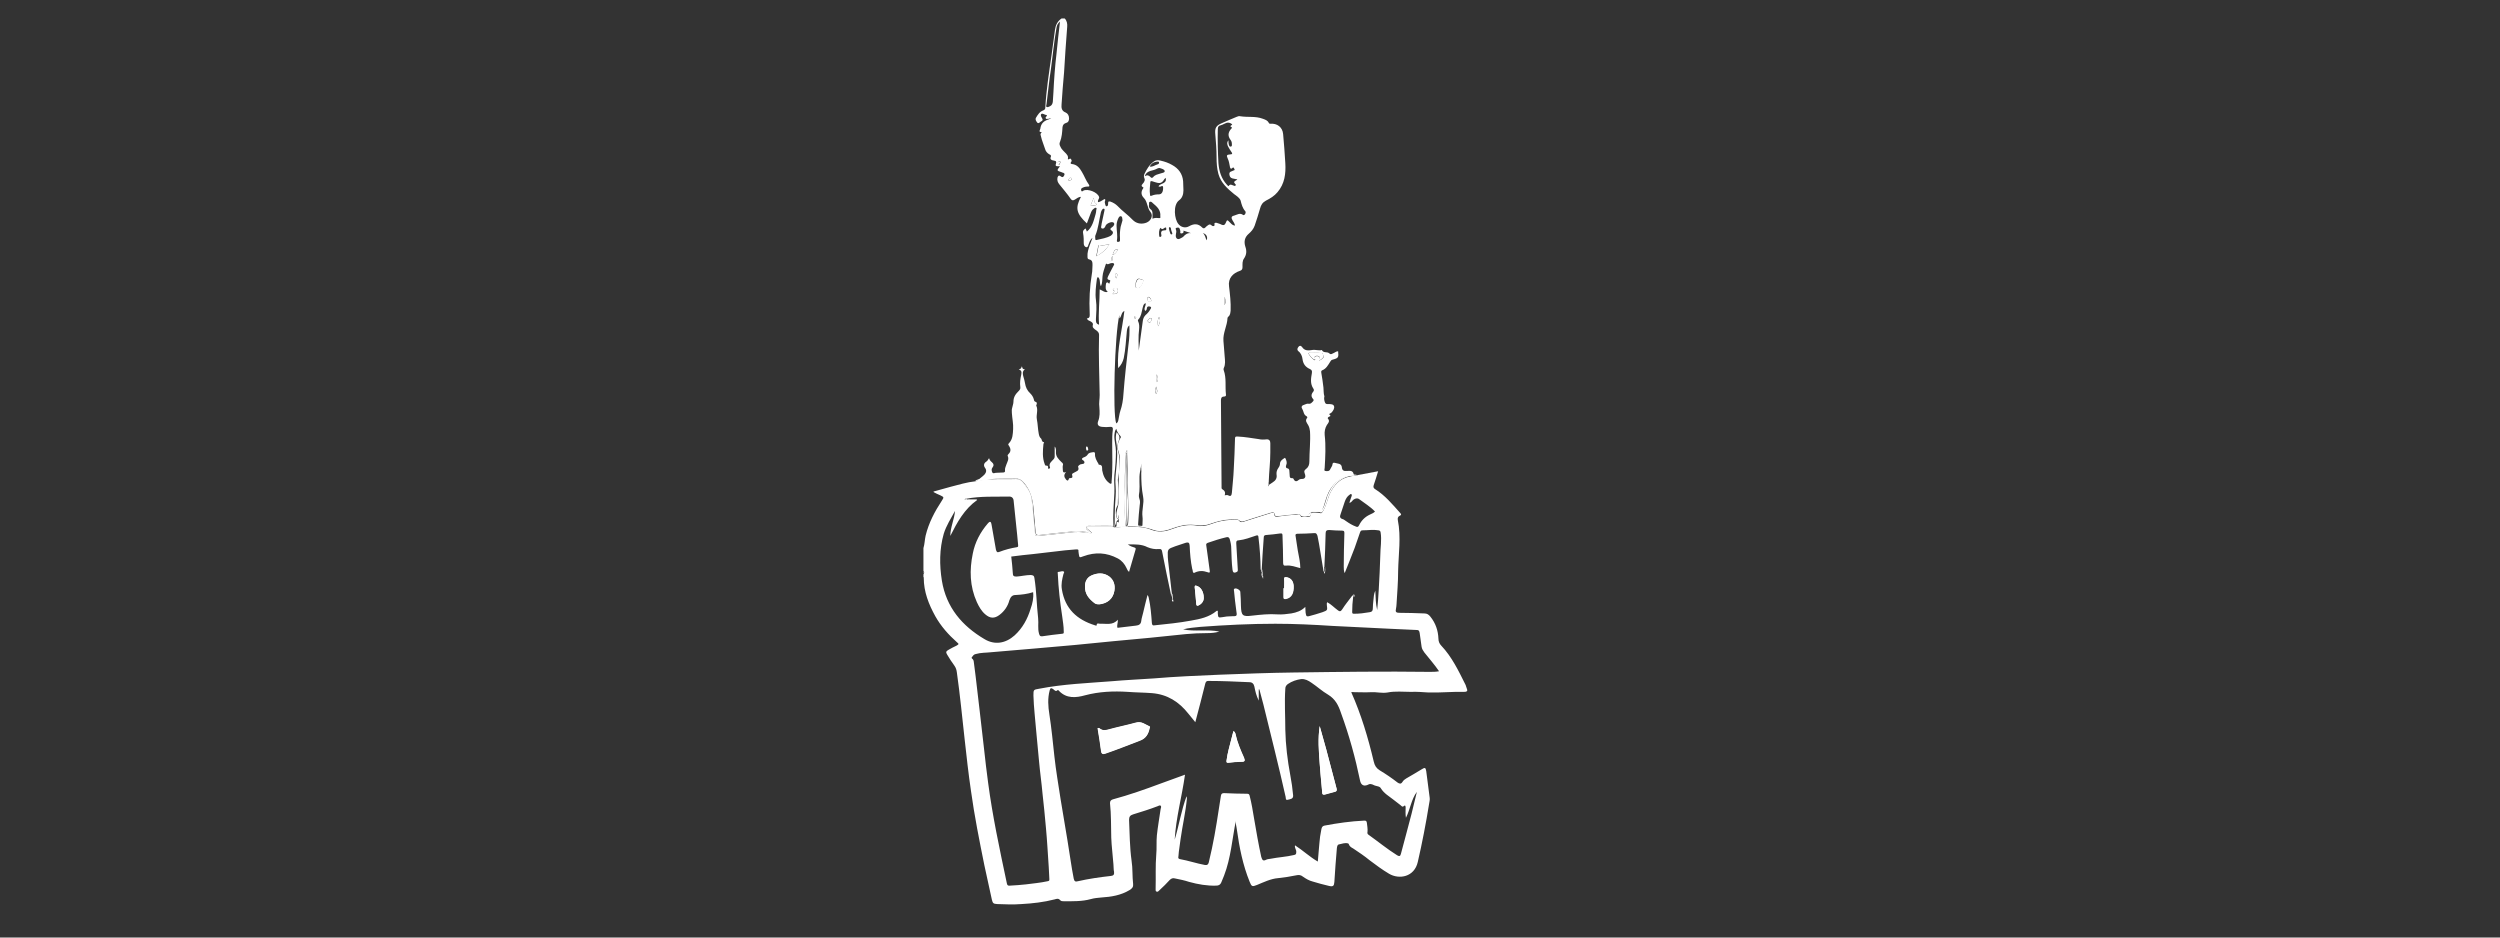 <?xml version="1.0" encoding="utf-8"?>
<!-- Generator: Adobe Illustrator 19.0.0, SVG Export Plug-In . SVG Version: 6.00 Build 0)  -->
<svg version="1.1" id="Layer_1" xmlns="http://www.w3.org/2000/svg" xmlns:xlink="http://www.w3.org/1999/xlink" x="0px" y="0px"
	 viewBox="350 -100 800 300" style="enable-background:new 350 -100 800 300;" xml:space="preserve">
<rect x="350" y="-100" width="800" height="300" fill="#333333" stroke="none"/>
<style type="text/css">
	.st0{fill:#FFFFFF;}
</style>
<g>
	<path class="st0" d="M710.5,44.3C710.6,44.3,710.6,44.3,710.5,44.3C710.6,44.3,710.6,44.3,710.5,44.3
		C710.6,44.2,710.4,44.3,710.5,44.3z"/>
	<path class="st0" d="M784.4,52c-0.2,0-0.3,0-0.5,0.1C784.1,52,784.3,52,784.4,52z"/>
	<path class="st0" d="M818.9,119c-2.2-4.4-4.3-8.8-7.7-12.4c-0.6-0.6-0.9-1.4-0.9-2.2c-0.1-2.6-0.9-5-2.6-7.1c-0.5-0.6-1-1-1.9-1
		c-2.7-0.1-5.4-0.2-8.1-0.2c-1,0-1.2-0.4-1-1.2c0.1-0.6,0.2-1.2,0.2-1.7c0.2-3.5,0.5-6.9,0.5-10.4c0.1-5.5,1-10.9-0.1-16.4
		c-0.1-0.6,0-1.1,0.7-1.4c0.5-0.2,0.4-0.5,0.1-0.8c-2.5-2.8-4.9-5.7-8.1-7.7c-0.5-0.3-0.6-0.7-0.4-1.3c0.5-1.4,0.9-2.8,1.4-4.4
		c-2.2,0.4-4.3,0.8-6.4,1.2c0,0,0,0,0,0c0,0,0,0,0,0c0,0,0,0,0,0c-0.1,0.1-0.3,0.1-0.5,0.1c-0.7,0.1-1.5,0.2-2.2,0.4
		c-3.2,0.6-5.1,2.8-6.4,5.6c-0.8,1.9-1.1,3.9-2.3,5.7c-0.2,0.3-0.3,0.5-0.7,0.4c-0.6-0.2-1.2-0.1-1.8-0.2c-0.7,0-1.3-0.1-1.3,0.9
		c0,0.3-0.4,0.5-0.7,0.5c-0.7,0-1.4,0-2.1,0c-0.1,0-0.3,0-0.3-0.1c-0.3-1.2-1.1-0.6-1.8-0.6c-1.9,0.1-3.7,0.3-5.6,0.6
		c-0.5,0.1-1.1,0.1-1.1-0.7c0-0.8-0.7-0.5-1.2-0.4c-2.6,0.8-5.3,1.7-7.9,2.5c-0.8,0.2-1.6,0.8-2.3-0.2c-0.2-0.2-0.6-0.1-0.9-0.1
		c-2.9-0.2-5.7,0.4-8.3,1.4c-1.4,0.5-2.8,0.7-4.1,0.4c-2.9-0.5-5.5,0.1-8.1,1.1c-2.3,0.9-4.5,1.1-6.9,0.1c-2.2-0.9-4.7-0.8-7.1-0.8
		c-0.2,0-0.4,0-0.6,0c-1,0-1.9,0-2.9,0.2c-0.4,0.1-0.9,0.2-1.2-0.2c0,0,0,0,0,0c-2.6,0-5.2,0-7.8,0c-0.3,0-0.6-0.1-0.7,0.2
		c-0.1,0.3,0.2,0.5,0.4,0.6c0.3,0.3,0.7,0.6,1.1,1c0,0.1-0.1,0.2-0.1,0.2c-0.8-0.1-1.6,0-2.4-0.2c-2.1-0.4-4.1,0-6.1,0.2
		c-1.5,0.2-3,0.3-4.6,0.5c-1.3,0.1-2.6,0.3-4,0.4c-0.7,0.1-0.8-0.2-0.9-0.9c-0.4-3.9-0.6-7.8-1.2-11.6c-0.3-1.7-1.4-2.9-2.3-4.2
		c-0.8-1.2-1.7-1.6-3.1-1.5c-2.3,0.1-4.6-0.1-6.9,0.1c-1.8,0.1-3.7,0.1-5.5,0.6c-2.8,0.3-5.4,1.1-8.1,1.8c-1.8,0.5-3.6,1-5.4,1.5
		c0.1,0.1,0.1,0.2,0.1,0.2c0.7,0.4,1.4,0.7,2.1,1c1.2,0.6,1.2,0.6,0.5,1.7c-2.3,3.5-4.2,7.1-5.2,11.2c-0.3,1.3-0.3,2.7-0.7,4
		c0,2.4,0,4.8,0,7.2c0.3,0.4,0.3,0.8,0,1.2c0,0.3,0,0.5,0,0.8c0.1,0.1,0.1,0.2,0.1,0.3c0,4.5,1.6,8.5,3.7,12.3
		c1.8,3.2,4.2,5.9,6.9,8.3c0.7,0.6,0.7,0.6-0.1,1.1c-0.8,0.4-1.7,0.8-2.5,1.3c-0.9,0.5-1,0.8-0.5,1.6c0.7,1.2,1.5,2.4,2.3,3.5
		c0.5,0.7,0.7,1.4,0.8,2.2c1,7.1,1.7,14.3,2.5,21.5c0.6,5.4,1.2,10.9,2,16.3c1.1,8,2.7,16,4.3,23.9c0.8,3.7,1.6,7.3,2.4,11
		c0.3,1.2,0.5,1.3,1.7,1.4c2.6,0.1,5.2,0.2,7.8,0c3.6-0.2,7.1-0.6,10.6-1.5c0.7-0.2,1.2-0.4,1.8,0.3c0.3,0.3,0.7,0.3,1.1,0.3
		c2.9,0,5.8,0.1,8.7-0.7c1-0.3,2.2-0.4,3.3-0.5c3.2-0.2,6.3-0.7,9.1-2.4c0.8-0.5,1.2-1,1.1-1.9c-0.3-2.5-0.1-5-0.5-7.5
		c-0.6-4.3-0.6-8.7-0.8-13c0-1,0.3-1.5,1.3-1.8c2.6-0.8,5.2-1.6,7.8-2.6c0.3-0.1,0.7-0.4,1-0.2c0.3,0.3,0.1,0.7,0,1.1
		c-0.4,2.8-0.9,5.6-1.2,8.4c-0.2,2.1,0,4.1-0.2,6.2c-0.3,3.6-0.1,7.2-0.2,10.8c0,0.4-0.1,0.9,0.3,1c0.4,0.2,0.7-0.2,1-0.5
		c1.1-1,2.2-2.1,3.2-3.2c0.5-0.5,1-0.7,1.7-0.5c1.5,0.3,3,0.6,4.5,1.1c2.9,0.8,5.8,1.3,8.7,1.2c0.8,0,1.3-0.3,1.6-1
		c0.3-0.7,0.6-1.5,0.9-2.2c2.2-5.7,2.6-11.8,3.8-17.7c-0.2,1,0.2,2,0.3,3c0.8,5.7,1.9,11.3,4.1,16.7c0.6,1.5,0.8,1.6,2.3,1
		c2.2-0.9,4.4-2,6.8-2.2c1.9-0.2,3.9-0.5,5.8-0.9c0.8-0.2,1.5-0.1,2.1,0.4c1,0.7,2,1.3,3.2,1.6c1.7,0.5,3.4,1,5.2,1.4
		c1.3,0.3,1.6,0,1.7-1.3c0.2-3.6,0.5-7.2,0.8-10.8c0.1-0.5,0.1-1.1,0.7-1.2c1-0.2,1.9-0.6,2.9-0.3c0.1,0,0.1,0.1,0.2,0.2
		c0.2,0.7,0.8,1.1,1.4,1.4c1.8,1.2,3.6,2.4,5.3,3.8c2,1.5,4,3,6.2,4.3c3.2,1.9,8.1,1.1,9.2-3.8c1.4-6.1,2.6-12.3,3.6-18.5
		c0.1-0.7,0.3-1.4,0.2-2c-0.4-2.8-0.7-5.7-1.1-8.5c-0.2-1.2-0.4-1.3-1.5-0.6c-1.6,1-3.2,1.9-4.9,2.9c-0.5,0.3-0.9,0.6-1.2,1.1
		c-0.5,0.8-1,0.6-1.6,0.2c-1.8-1.4-3.7-2.7-5.7-3.9c-1.1-0.7-1.6-1.5-1.9-2.8c-1.8-7.6-4-15-7.2-22.2c0.3-0.1,0.7,0,1.1,0
		c1.8,0,3.5,0.1,5.3,0c1.7-0.1,3.4,0.4,5.2,0.1c2.5-0.5,5-0.2,7.5-0.2c1.9-0.1,3.8,0.1,5.7,0.2c3.7,0.1,7.5-0.3,11.2-0.2
		c0.4,0,0.8,0,1.1-0.3c0-0.1,0-0.3,0-0.4C819.1,119.7,819.1,119.3,818.9,119z M779,64.5c0.5-1.3,0.8-2.6,1.3-3.9
		c0.3-0.9,0.8-1.8,1.6-2.3c0.2-0.2,0.4-0.3,0.6-0.1c0.2,0.2,0,0.4,0,0.6c-0.2,0.7-0.5,1.3-0.7,2.1c0.7-0.1,0.9-0.7,1.3-1
		c0.6-0.4,1.2-0.6,1.8-0.2c1.7,1.3,3.6,2.4,5.1,4c-0.5,0.5-1.1,0.7-1.7,1c-1.5,0.7-2.7,1.9-3.4,3.4c-0.3,0.6-0.6,0.6-1,0.4
		c-1.1-0.4-2.1-1-3.1-1.7c-0.4-0.2-0.7-0.6-1.2-0.7C778.7,65.8,778.7,65.3,779,64.5z M680.6,77.3c3.4-0.4,6.9-0.8,10.3-1.2
		c1.2-0.1,2.3-0.2,3.5-0.3c0.5,0,0.8,0,0.7,0.6c0,0.3,0.1,0.5,0.1,0.8c0.2,1.3,0.2,1.3,1.5,0.8c3.8-1.4,7.4-1.2,11,0.7
		c1.3,0.7,2.2,1.8,2.8,3.1c0.2,0.4,0.3,0.8,0.8,1.2c0.7-2.5,1.4-4.8,2.1-7.2c0.1-0.4-0.1-0.5-0.4-0.6c-0.7-0.2-1.3-0.4-2.1-1
		c2.3,0,4.4-0.1,6.3,0.9c1.2,0.5,2.4,0.7,3.6,0.6c0.8-0.1,1,0.2,1.1,0.9c0.9,4.7,1.9,9.4,2.9,14.1c0.1-0.2,0.1-0.4,0.2-0.7
		c0,0,0,0,0,0c0,0,0,0,0,0c-0.4-3.5-0.8-7-1.2-10.5c0-0.4-0.1-0.8-0.1-1.2c-0.1-2.6-0.1-2.6,2.4-3.5c1.1-0.4,2.2-0.7,3.3-1.1
		c1.1-0.3,1.2,0.1,1.3,1c0.1,2.5,0.3,4.9,0.8,7.3c0.1,0.3,0.2,0.6,0.2,0.9c0.1,0.5,0.4,0.5,0.7,0.3c1.3-0.6,2.6-0.6,4-0.1
		c0.5,0.2,0.9,0.3,0.7-0.6c-0.4-2.7-0.7-5.4-1.1-8c-0.1-0.5,0.1-0.6,0.5-0.8c2-0.7,3.9-1.3,6-1.8c0.6-0.1,0.8,0.1,1,0.6
		c0.3,1,0.5,2,0.5,3c0.1,2.3,0.1,4.5,0.4,6.8c0.1,0.7,0.3,1.2,1.2,0.8c0.5-0.2,0.5-0.4,0.5-0.8c-0.2-2.8-0.3-5.7-0.5-8.5
		c0-0.6,0.1-0.9,0.8-0.9c1.9-0.2,3.7-0.9,5.5-1.5c0.5-0.2,0.8-0.1,0.8,0.5c0.2,1.7,0.4,3.5,0.5,5.2c0.1,1.7,0.2,3.4,0.2,5.1
		c0.3,0.3,0,0.8,0.3,1c0.2-3.7,0.4-7.5,0.7-11.2c0-0.5,0.2-0.8,0.8-0.8c1.5-0.1,3-0.3,4.5-0.5c0.7-0.1,0.7,0.3,0.7,0.8
		c0.1,2.9,0.2,5.8,0.2,8.6c0,0.7,0.2,1,0.9,0.9c1.6-0.2,3,0.4,4.6,0.8c0-2-0.5-3.8-0.8-5.6c-0.2-1.5-0.5-3-0.7-4.6
		c-0.1-0.4-0.1-0.8,0.6-0.8c1.8,0,3.6-0.1,5.3-0.2c0.7-0.1,0.9,0.3,1.1,0.9c0.7,3.3,1.1,6.6,1.7,9.9c0.1,0.5,0.2,1.1,0.2,1.6
		c0.4-0.5,0-1.2,0.3-1.6c0.2-3.6,0.3-7.1,0.4-10.7c0-0.8,0.3-1.1,1.1-1.1c1.4,0.1,2.7,0.2,4.1,0.2c0.7,0,0.8,0.2,0.8,0.8
		c-0.1,3.6-0.2,7.1-0.2,10.7c0,0.7,0,1.4,0.3,2.1c1.1-2.8,2.2-5.4,3.2-8.1c0.6-1.6,1.1-3.3,1.7-4.9c0.2-0.5,0.3-0.7,0.9-0.7
		c1.7,0,3.3-0.3,5,0c0.5,0.1,0.6,0.2,0.7,0.7c0.4,2.4-0.1,4.9-0.1,7.3c-0.1,3.7-0.3,7.3-0.5,11c-0.1,2.2-0.3,4.3-0.5,6.5
		c-0.5-2-0.5-4-0.6-6.2c-0.5,1.1-0.5,2.1-0.6,3c-0.1,0.9-0.2,1.8-0.2,2.7c0,0.8-0.3,1.1-1,1.2c-1.7,0.3-3.3,0.5-5,0.5
		c-0.5,0-0.6-0.1-0.6-0.6c0-1.6,0.1-3.2,0.3-4.7c-0.1-0.2,0.1-0.5-0.2-0.6c-1.1,1.5-2.3,2.9-3.3,4.5c-0.5,0.8-0.9,0.7-1.5,0.2
		c-1.1-0.8-2-1.8-3.3-2.5c-0.2,0.4-0.1,0.7-0.1,1c0.2,1.6,0.2,1.6-1.4,2.2c-1.5,0.5-2.9,0.9-4.4,1.3c-0.6,0.1-0.8,0-0.9-0.6
		c-0.2-0.7-0.1-1.4-0.2-2.4c-1.3,1.3-2.8,1.8-4.5,2.1c-1.5,0.2-2.9,0.4-4.4,0.3c-2.7-0.2-5.4,0.1-8.1,0.4c-3.1,0.4-3.5,0-3.6-3.1
		c0-1.5-0.1-3-0.2-4.5c0-0.6-1.4-1.4-1.9-1c-0.3,0.2-0.1,0.5-0.1,0.8c0.2,2,0.4,4.1,0.7,6.1c0.3,1.9,0.3,1.9-1.5,1.9
		c-1,0-2,0.1-3,0.3c-1.2,0.2-1.3,0.1-1.4-1.1c0-0.3,0-0.6,0-0.9c-0.2-0.1-0.3-0.1-0.4,0c-2.4,2-5.3,2.6-8.2,3.1
		c-3.8,0.7-7.7,1.1-11.6,1.5c-0.6,0.1-0.8,0-0.9-0.7c-0.2-2.7-0.4-5.4-1-8.1c-0.1-0.3-0.1-0.5-0.4-0.9c-0.5,2-1,3.9-1.4,5.7
		c-0.2,0.9-0.5,1.7-0.6,2.6c-0.1,1-0.7,1.4-1.7,1.5c-2,0.2-3.9,0.5-5.9,0.7c-0.3-0.8,0.2-1.6,0.1-2.6c-1.6,1.9-3.7,1.2-5.7,1.3
		c-0.4,0-1-0.4-1.1,0.5c0,0.3-0.3,0-0.5,0c-5.8-1.8-9.6-5.3-10.6-11.5c-0.3-1.7,0.1-3.3,0.5-4.9c0.1-0.3,0.4-0.7,0.1-0.8
		c-0.5-0.3-1.1,0.1-1.7,0.1c-0.4,0-0.2,0.4-0.2,0.7c0.2,4.5,0.7,9,1.4,13.5c0.2,1.6,0.5,3.2,0.5,4.9c0,0.3,0.1,0.7-0.5,0.7
		c-2.1,0.2-4.2,0.5-6.3,0.8c-0.7,0.1-0.9-0.1-1.1-0.8c-0.5-1.7-0.1-3.3-0.3-5c-0.5-4.3-0.5-8.6-1.2-12.9c-0.1-0.7-0.4-0.8-1.1-0.9
		c-1.6,0-3.1,0.4-4.6,0.5c-0.9,0-1.2-0.2-1.2-1.1c-0.1-1.7-0.3-3.5-0.5-5.3C676,77.8,678.3,77.5,680.6,77.3z M651.4,85.8
		c-0.8-5-0.8-10.1,0.6-15c0.8-2.6,2.3-4.9,3.6-7.3c-0.2,2.7-1.5,5.2-1.5,8c2.2-4.4,4.5-8.6,8.6-11.5c-0.1-0.1-0.1-0.1-0.2-0.2
		c-0.8,0-1.5,0-2.3,0c-0.5,0.2-1,0.2-1.5,0.1c0.1-0.3,0.3-0.4,0.5-0.3c4.6-0.9,9.2-0.6,13.8-0.7c1.1,0,1.4,0.9,1.4,1.7
		c0.4,3.5,0.7,7.1,1.1,10.6c0.1,1.1,0.2,2.1,0.3,3.2c0,0.4,0.1,0.6-0.4,0.7c-1.9,0.3-3.8,0.8-5.6,1.5c-0.7,0.3-0.9,0-1.1-0.7
		c-0.5-2.7-0.9-5.3-1.4-8c-0.1-0.3-0.1-0.8-0.4-0.9c-0.3-0.1-0.6,0.3-0.8,0.5c-2.4,2.8-4.1,6-4.8,9.6c-1.1,5.3-1,10.5,1.3,15.6
		c0.7,1.5,1.5,2.9,2.7,3.9c1.5,1.3,2.9,1.4,4.5,0.2c1.6-1.2,2.7-2.8,3.2-4.7c0.4-1.1,0.9-1.7,2-1.7c1.9-0.1,3.7-0.3,5.6-0.9
		c0.2,1.9-0.2,3.6-0.8,5.3c-1,3.3-2.6,6.2-5.1,8.5c-2.9,2.6-6.4,3.2-9.7,1.2C657.9,100.3,652.8,94.4,651.4,85.8z M785.2,149.7
		c0.3,1.6,1.3,2.1,2.8,1.3c0.4-0.2,0.7-0.1,1.1,0c0.6,0.3,1.1,0.5,1.7,0.6c0.5,0.1,0.9,0.3,1.1,0.7c1,1.6,2.6,2.5,4,3.6
		c0.7,0.6,1.5,1.1,2.2,1.7c0.4,0.3,0.6,0.8,1.2,0.3c0.4-0.4,0.5,0.2,0.5,0.5c0,1-0.1,2.1,0.1,3.3c1.4-2.8,1.7-5.9,3.5-8.3
		c-0.6,2.3-1.1,4.7-1.7,7c-1.1,4.3-2.3,8.6-3.4,12.8c-0.2,0.8-0.5,0.9-1.2,0.5c-3.2-2-6.1-4.4-9.2-6.6c-0.3-0.2-0.4-0.5-0.3-0.9
		c0.1-1-0.1-1.9-0.2-2.9c-0.1-0.7-0.4-0.7-0.9-0.7c-4.3,0.2-8.5,0.8-12.7,1.6c-0.8,0.2-0.9,0.8-1,1.4c-0.3,1.4-0.5,2.8-0.6,4.3
		c-0.2,1.9-0.3,3.8-0.5,5.8c-2.6-1.5-4.8-3.6-7.3-5.2c-0.2,0.9,0.5,1.4,0.4,2.2c0,0.5-0.1,0.8-0.7,0.9c-2.5,0.6-5,0.7-7.5,1.2
		c-0.5,0.1-1,0.1-1.4,0.3c-1.1,0.6-1.3,0-1.6-0.9c-0.9-4.1-1.6-8.2-2.3-12.3c-0.4-2.4-0.8-4.9-1.4-7.2c-0.1-0.5-0.3-0.7-0.8-0.7
		c-2.5,0-4.9-0.1-7.4-0.2c-0.6,0-0.9,0.2-1,0.8c-0.9,5.7-1.7,11.4-2.9,17c-0.3,1.5-0.7,2.9-1,4.4c-0.2,0.6-0.4,0.9-1.2,0.8
		c-2.7-0.5-5.3-1.4-8.1-1.9c-0.5-0.1-0.5-0.5-0.4-0.9c0.1-1.9,0.5-3.7,0.7-5.6c0.6-4.3,1.6-8.5,2-12.8c0-0.3,0-0.5-0.1-0.8
		c-1.7,4.5-2.4,9.3-3.8,13.9c0.4-7,2.3-13.7,3.3-20.8c-2.7,1-5.2,1.9-7.7,2.8c-5.1,1.9-10.2,3.7-15.4,5.1c-0.6,0.2-0.9,0.5-0.9,1.2
		c0.4,3.7,0.3,7.3,0.4,11c0.1,2.9,0.5,5.7,0.7,8.6c0.1,0.8,0,1.6,0.2,2.4c0.1,0.9-0.2,1.2-1,1.3c-3.6,0.4-7.1,0.9-10.6,1.7
		c-0.7,0.2-1.1,0.1-1.3-0.8c-0.8-4-1.3-8.1-2-12.2c-0.7-4.4-1.5-8.8-2.2-13.2c-0.7-4.6-1.5-9.2-2-13.8c-0.5-4.5-0.9-8.9-1.6-13.4
		c-0.4-2.5-0.6-5.1,0.1-7.7c0.2-0.8,0.5-0.8,1.1-0.4c0.4,0.3,0.8,1,1.5,0.3c0,0,0.3,0.1,0.4,0.3c2.4,2.5,5.4,2.2,8.3,1.4
		c4.5-1.2,9.1-1.4,13.7-1.1c2.6,0.2,5.1,0.2,7.7,0.4c5,0.4,8.7,2.8,11.7,6.6c0.7,0.9,1.4,1.7,2.2,2.7c1.1-4.2,2.2-8.3,3.2-12.4
		c0.2-0.7,0.5-0.8,1-0.8c4.4,0,8.7,0.2,13.1,0.4c0.9,0,1.4,0.5,1.6,1.4c0.3,1.5,0.6,2.9,1.4,4.5c0-1.3,0-2.5,0-3.6
		c0.1,0,0.1,0,0.2,0c0.4,1.6,0.9,3.3,1.3,4.9c2.4,9.8,4.9,19.7,7.1,29.5c0.1,0.4-0.1,1.2,0.8,0.9c0.7-0.2,1.7-0.2,1.6-1.4
		c-0.2-2.2-0.5-4.3-0.9-6.4c-0.9-4.8-1.5-9.7-1.6-14.6c0-4.4-0.3-8.7,0-13.1c0-0.7,0.3-1.1,0.8-1.5c1.3-0.9,2.8-1.4,4.3-1.6
		c1.2-0.1,2.3,0.5,3.3,1.2c1.8,1.2,3.4,2.7,5.3,3.8c2.3,1.4,3.3,3.4,4.1,5.8C781.8,135.5,783.7,142.5,785.2,149.7z M807.5,115
		c-14.5-0.2-29.1,0-43.6,0.2c-7.8,0.1-15.7,0.4-23.5,0.7c-7.1,0.3-14.2,0.6-21.3,1.2c-4.4,0.3-8.9,0.5-13.4,0.9
		c-7.7,0.6-15.5,0.9-23.2,2.4c-1.8,0.3-1.8,0.3-1.8,2.2c0.1,3.8,0.6,7.7,0.9,11.5c0.3,3.2,0.6,6.4,0.9,9.6c0.3,3.4,0.8,6.8,1.1,10.2
		c0.4,3.7,0.8,7.4,1.1,11c0.4,4.2,0.6,8.4,0.9,12.6c0.1,1.3,0.1,2.6,0.2,3.9c0,0.5-0.2,0.5-0.6,0.6c-2.3,0.5-4.6,0.7-6.9,1
		c-1.7,0.2-3.4,0.3-5.1,0.4c-0.6,0.1-0.9-0.1-1-0.7c-1.2-5.5-2.3-11-3.4-16.5c-1-5.2-1.9-10.4-2.6-15.7c-0.5-3.6-0.9-7.2-1.3-10.8
		c-0.5-4.1-0.9-8.1-1.4-12.2c-0.4-3.7-0.9-7.4-1.3-11.1c-0.2-1.6-0.4-3.1-0.6-4.7c0-0.2-0.1-0.4-0.2-0.6c-0.1-0.3-0.7-0.4-0.4-0.8
		c0.3-0.4,0.6-0.9,1.2-1c1.7-0.5,3.4-0.4,5.1-0.6c4.7-0.4,9.4-0.8,14.1-1.2c4.2-0.4,8.3-0.7,12.5-1.1c4.1-0.4,8.1-0.8,12.2-1.2
		c3.9-0.4,7.9-0.7,11.8-1.1c3.9-0.4,7.8-0.8,11.7-1.2c2.2-0.2,4.4-0.3,6.6-0.3c1.3,0,2.7-0.1,4-0.5c-3.8-0.8-7.8,0.1-11.6-0.7
		c1.8-0.5,3.7-0.6,5.5-0.8c8-0.6,16-1,24-1c6.1,0,12.3,0.3,18.4,0.7c6.1,0.3,12.1,0.6,18.2,0.9c2.9,0.1,5.8,0.3,8.7,0.4
		c0.8,0,0.8,0.6,0.9,1c0.2,1.4,0.4,2.8,0.6,4.3c0.1,0.8,0.5,1.3,0.9,1.9c1.5,1.9,3.2,3.8,4.7,6C809.5,115,808.5,115,807.5,115z"/>
	<path class="st0" d="M753.9,84.8C753.9,84.8,753.9,84.8,753.9,84.8C753.9,84.8,753.9,84.8,753.9,84.8z"/>
	<path class="st0" d="M674.9,53.1c1.1,0,1.9,0.4,2.7,1.3c2,2.3,2.8,5,3.1,8c0.2,2.6,0.5,5.3,0.7,7.9c0.1,0.8,0.5,1,1.2,0.9
		c3.4-0.4,6.9-0.8,10.3-1.1c1.2-0.1,2.3-0.1,3.5,0c0.6,0.1,1.3,0.1,2,0.2c-0.3-0.6-1.1-0.9-0.8-1.6c0.3-0.6,1.1-0.4,1.7-0.4
		c2.2,0,4.5-0.1,6.7,0c0.1,0,0.2,0,0.3,0.1c-0.2-3.6,0.1-7.2,0.3-10.7c0.1-1.9-0.2-3.8,0-5.7c0.3-2.5,0.5-5,0.5-7.5
		c0-1.8-0.6-3.5-0.5-5.3c0.1-0.7,0.1-1.3,0.6-2c0.2,0.9,0.7,1.6,1.3,2.3c0.3,0.3,0.2,0.5-0.1,0.9c-0.7,1.2-1,2.6-0.5,4
		c0.3,0.9,0.5,1.7,0.4,2.6c-0.1,2.2-0.3,4.4-0.3,6.6c-0.1,2.4-0.2,4.9-0.1,7.3c0,1.5-0.9,2.8-0.6,4.3c0.1,0.2,0,0.5,0,0.8
		c0.8-0.2,0.5-0.9,0.7-1.3c0,0.8,0,1.6,0,2.5c-0.9-0.6-0.7,0.1-0.7,0.6c0,0.4,0,0.7-0.2,0.9c1.1,0,2.1-0.3,3.1-0.2c0,0,0,0,0,0
		c-0.4-3.1-0.2-6.2-0.2-9.3c-0.1-4.7-0.1-9.3,0.3-14c-0.1-0.3,0-0.5,0.1-0.8c0,0,0,0,0-0.1c-0.1,0.1,0-0.1,0.1,0
		c0.1-0.1,0.1-0.2,0.2-0.2c0,0.6,0,1.2,0,1.7c0.1,6,0.3,12,0.4,18c0,1.5,0,3-0.2,4.6c0,0,0,0,0,0c2.9,0,5.7,0.2,8.4,1.2
		c1.3,0.5,2.6,0.4,4,0c1.2-0.4,2.5-0.9,3.7-1.2c1.9-0.6,3.8-0.7,5.8-0.4c1.4,0.2,2.7,0.1,4.1-0.4c2.7-0.9,5.4-1.6,8.3-1.4
		c0.4,0,0.9-0.1,1.2,0.2c0.8,0.6,1.5,0.4,2.3,0.1c2.5-0.9,5.1-1.6,7.6-2.4c0.7-0.2,1.4-0.4,1.8,0.6c0.2,0.5,0.6,0.4,1.1,0.4
		c1.9-0.2,3.8-0.4,5.7-0.6c0.5-0.1,1,0,1.4,0.4c0.9,0.7,2.3,0.5,2.8-0.6c0.2-0.3,0.5-0.5,0.8-0.5c0.3,0,0.6,0,0.9,0
		c1.9,0,2.3-0.2,2.9-2.1c0.3-0.9,0.5-1.8,0.8-2.6c0.7-2,1.8-3.8,3.5-5.1c1.7-1.3,3.6-2,5.7-1.7c0,0,0,0,0,0c0.2,0,0.3,0,0.5-0.1
		c0,0,0,0,0,0c-0.4,0-0.9,0.1-1-0.4c-0.3-1.4-1.3-1.1-2.2-1.1c-0.9,0.1-1.5-0.1-1.6-1.1c-0.1-1.4-1.4-1.2-2.3-1.5
		c-0.9-0.2-0.6,0.7-0.9,1.1c-0.2,0.3-0.3,0.6-0.5,0.9c-0.3,0.8-1.1,0.7-1.6,0.6c-0.5,0-0.2-0.7-0.2-1c0.2-3.5,0.4-7,0-10.5
		c-0.1-1.1,0.1-2.2,0.7-3.2c0.4-0.6,1.1-1.2,0.3-2.1c-0.1-0.1,0.1-0.4,0.3-0.5c0.7-0.3,0.7-0.3,0.1-0.9c0.2-0.1,0.5-0.3,0.7-0.4
		c0.6-0.6,1.1-1.4,0.9-2.1c-0.2-0.7-1.1-0.7-1.9-0.7c-0.5,0-0.8,0-1-0.5c-0.2-0.4-0.4-1.4-0.2-1.9c0,0,0-0.1,0-0.1
		c-0.3-0.9-0.2-1.9-0.3-2.8c-0.2-1.6-0.4-3.2-0.7-4.8c0-0.3-0.1-0.5,0.3-0.7c1.3-0.5,1.9-1.7,2.6-2.8c0.2-0.3,0.3-0.5,0.7-0.6
		c1.9-0.5,2-0.7,1.8-2.7c-0.7,0-1.1,0.5-1.7,0.7c-0.4,0.2-0.7,0.4-1.1,0c-0.7-0.7-1.9,0-2.4-1.1c-1,0.3-2.1-0.2-3.1,0
		c-1.2,0.2-2.4,0.3-3.2-0.9c-0.3-0.4-0.7-0.7-1.2-0.1c-0.4,0.5-0.5,1,0,1.4c0.8,0.6,1.2,1.6,1.3,2.5c0.2,1.6,1,2.6,2.4,3.2
		c0.6,0.3,0.7,0.6,0.6,1.3c-0.3,1.7-0.6,3.4,0.5,5c0.3,0.4,0.1,0.8-0.2,1.1c-0.4,0.6-0.6,1.1-0.2,1.8c0.2,0.4,0.8,0.6,0.2,1.2
		c-0.4,0.4-0.7,0.8-1.3,0.7c-0.5-0.1-0.9,0.1-1.4,0.3c-0.8,0.2-1.1,0.7-0.7,1.3c0.5,0.8,0.4,1.9,1.4,2.4c0.2,0.1,0.3,0.4,0.2,0.5
		c-0.8,0.9-0.1,1.6,0.3,2.3c0.4,0.7,0.5,1.3,0.6,2c0.2,3.2-0.2,6.5-0.2,9.7c0,1-0.3,1.8-1.1,2.4c-0.4,0.3-0.6,0.6-0.5,1
		c0.1,0.6,0.5,1.1,0.2,1.7c-0.4,0.7-1.1,0.3-1.7,0.6c-0.1,0-0.1,0-0.2,0.1c-0.7,0.6-1.3,0.8-1.8-0.3c0-0.1-0.3-0.2-0.4-0.2
		c-0.6,0.1-0.8-0.2-0.8-0.8c0-0.5-0.1-1-0.1-1.4c0-0.4-0.1-0.8-0.5-0.9c-0.7-0.1-0.7-0.6-0.5-1.1c0.3-0.7,0.1-1.3-0.2-2
		c-0.1-0.2-0.2-0.4-0.4-0.2c-0.6,0.4-1.3,0.8-1.4,1.7c0,0.5-0.2,1-0.5,1.4c-0.5,0.7-0.7,1.4-0.6,2.2c0.2,1.1-0.3,1.9-1.3,2.5
		c-0.4,0.3-0.8,0.5-1.2,0.8c0,0.1,0,0.2,0,0.3c-0.2,0.2-0.2,0-0.2-0.1c0-0.4-0.1-0.9,0.2-1.3c0,0,0,0,0,0c0.1-3.1,0.5-6.2,0.5-9.3
		c0-1,0-2,0-3c0-0.8-0.4-1.3-1.3-1.2c-0.8,0.1-1.6,0.1-2.5-0.1c-2.2-0.3-4.3-0.7-6.5-0.8c-0.5,0-1-0.2-1,0.7
		c-0.1,3.3-0.2,6.5-0.4,9.8c-0.1,2.5-0.4,5-0.6,7.5c-0.1,0.8-0.3,1.3-1.2,0.8c-0.4-0.2-0.6,0-1.1,0c0.3-0.9,0-1.5-0.7-1.9
		c-0.4-0.2-0.3-0.6-0.3-0.9c-0.1-9.2-0.1-18.4-0.2-27.6c0-0.7,0.2-1.2,1-1.2c0.5,0,0.7-0.3,0.6-0.7c-0.3-2.6,0.2-5.2-0.7-7.7
		c-0.1-0.2-0.1-0.5,0-0.7c0.6-1.2,0.4-2.5,0.3-3.7c-0.1-1.7-0.3-3.4-0.4-5c-0.2-2.6,1.2-4.8,1.3-7.3c0-0.2,0.2-0.4,0.3-0.5
		c0.6-0.5,0.6-1.2,0.7-1.9c0.1-2.6-0.2-5.2-0.5-7.7c-0.4-2.7,1.3-4.3,3.4-5c0.7-0.2,0.9-0.6,0.9-1.2c0-1-0.1-2,0.5-2.8
		c0.8-1.2,0.9-2.4,0.4-3.8c-0.5-1.6-0.2-3,1.1-4.1c0.8-0.7,1.5-1.5,1.9-2.6c0.6-1.8,1.2-3.6,1.7-5.4c0.3-1.2,0.8-2,1.9-2.6
		c1.4-0.7,2.7-1.5,3.7-2.7c2.3-2.7,2.7-5.9,2.5-9.3c-0.2-3.1-0.4-6.2-0.7-9.3c-0.2-2.2-1.9-3.5-4.1-3.3c-0.3,0-0.4-0.1-0.5-0.3
		c-0.4-0.8-1.1-1-1.9-1.3c-2.4-0.9-4.8-0.4-7.2-0.8c-0.4-0.1-0.8,0-1.2,0.2c-1.6,0.7-3.2,1.3-4.7,2c-1.9,0.8-2.3,1.6-2.1,3.6
		c0.2,2.4,0.4,4.9,0.4,7.3c0,1.8,0.1,3.6,0.6,5.4c0.8,2.8,2.8,4.6,5,6.4c0.8,0.6,1.8,1.2,2.1,2.1c0.3,1.2,0.6,2.4,1.5,3.4
		c0.2,0.3,0.1,0.6-0.1,1c-0.2,0.2-0.5,0.3-0.6,0.2c-1-0.8-1.9-0.1-2.9,0.2c-1,0.2-0.9,0.8-0.5,1.5c0.3,0.5,0.7,1,0.8,1.7
		c-0.8-0.1-1.1-0.5-1.6-1c-0.9-0.9-0.9-1-1.4,0.2c-0.3,0.6-0.6,0.8-1.3,0.5c-0.5-0.3-1.1-0.4-1.6-0.6c-0.4-0.1-0.7,0.1-0.7,0.3
		c0.3,1-0.6,0.8-0.8,0.6c-0.8-0.8-1.2-0.1-1.8,0.3c-0.3,0.3-0.7,0.9-1.3,0.3c-1.3-1.3-2.6-1.3-4.2-0.4c-1.2,0.7-2.6,0.3-3.4-0.7
		c-1.3-1.5-1.8-6.1,0.2-7.6c1-0.7,1.4-1.9,1.4-3.2c0-1-0.1-1.9-0.1-2.9c-0.2-2.4-1.5-4.1-3.5-5.2c-1.2-0.7-2.4-1.1-3.7-1.4
		c-0.8-0.2-1.5-0.2-2.2,0.3c-1.4,1-2.3,2.5-3,4c-0.2,0.4-0.2,0.9,0,1.3c0.3,0.6,0,1-0.2,1.4c-0.3,0.5-1.3,1-0.1,1.6
		c0,0,0,0.2-0.1,0.3c-0.8,1.1-0.6,2.2,0.2,3c1.3,1.3,1,3.2,2.2,4.6c1,1.3-0.1,3.1-1.8,3.5c-1.5,0.4-2.9,0-3.9-1
		c-1.5-1.6-3.4-2.9-4.9-4.5c-0.6-0.6-1.4-1.1-2.3-1.4c-0.5-0.1-0.7-0.1-0.7,0.5c0,0.4,0,0.9-0.4,1c-0.5,0.1-0.5-0.6-0.6-0.9
		c-0.1-0.2-0.1-0.6,0-0.8c0.1-0.2,0.2-0.4,0-0.5c-0.2-0.2-0.4,0-0.5,0.1c-0.6,0.3-1,0.7-1.7,0.8c-0.3-0.7,0.5-1.1,0.3-1.7
		c-0.5-1.5-3.6-2.7-5-2c-0.2,0.1-0.5,0.5-0.7,0c-0.1-0.3-0.1-0.6,0.2-0.8c0.5-0.3,1.1-0.5,1.8-0.5c0.7,0.1,0.7-0.3,0.4-0.7
		c-0.9-1.2-1.4-2.7-2.2-4c-0.7-1.2-1.5-2.3-3.1-2.5c-0.2,0-0.7-0.1-0.4-0.6c0.3-0.3,0.3-0.6,0-1c-0.4-0.5-0.6,0.4-1,0
		c0.3-1-0.4-1.6-1-2.2c-0.3-0.3-0.7-0.7-1-1.1c-0.4-0.7-0.9-1.4-0.5-2.2c0.6-1.5,0.7-3.1,0.8-4.7c0.1-0.7,0.4-1.1,1-1.3
		c0.8-0.2,1.1-0.7,1.1-1.5c0-0.9-0.4-1.6-1.1-1.9c-1.3-0.5-1.4-1.5-1.3-2.6c0.2-3.4,0.5-6.8,0.8-10.2c0.3-4.9,0.6-9.7,1-14.6
		c0.1-1-0.1-2-0.8-2.7c-0.3,0-0.7,0-1,0c-1.3,0.9-1.9,2.1-2.1,3.6c-0.4,2.7-0.7,5.4-1.1,8.1c-0.8,5.6-1.7,11.2-2,16.8
		c0,0.5-0.2,0.7-0.6,0.9c-1.2,0.4-1.8,1.4-2.4,2.4c-0.3,0.6,0.1,1.1,0.4,1.5c0.3,0.4,0.7,0.1,0.9-0.1c0.3-0.3,1-0.4,0.8-1
		c-0.2-0.5-0.8-1.1-0.4-1.6c0.4-0.4,1.1,0.3,1.7,0.3c0,0,0.1,0.1,0.1,0.1c0.1,0.4-0.9,0.7-0.1,1.1c0.4-0.2,0.8-0.2,1.5-0.1
		c-0.4,0.1-0.6,0.2-0.8,0.3h0l0,0c-1.7,0.5-2.5,1.4-2.7,3c-0.1,0.5-0.7,1,0.4,1.1c0.1,0,0,0.2-0.1,0.2c-0.4,0.4-0.2,0.7-0.1,1.1
		c0.3,1.4,0.9,2.7,1.3,4c0.2,0.8,0.7,1.4,1.4,1.8c0.3,0.1,0.6,0.3,0.5,0.7c-0.5,1,0.4,1.2,1,1.3c0.7,0.1,0.8,0.4,0.6,1
		c-0.2,0.6-0.1,0.8,0.6,0.8c0.2,0,0.4,0,0.7,0c-1.1,1.4-1.1,1.4,0.5,1.9c0.1,0,0.1,0.1,0.2,0.1c0.5,0.1,1,0.3,0.6,1
		c-0.3,0.6-0.6,0.6-1.1,0.2c-0.5-0.4-0.8-0.2-1,0.4c-0.2,0.9,0.1,1.6,0.6,2.2c1.2,1.5,2.5,3,3.6,4.6c0.4,0.6,0.8,0.6,1.3,0.3
		c0.6-0.3,1.1-0.9,2-0.9c-1.9,3.6-1.5,5.3,1.9,8.5c0.4-1.1,0.8-2.1,1.2-3.2c0.2-0.6,0.5-1.2,1-1.5c0.2-0.2,0.5-0.4,0.7-0.3
		c0.4,0.1,0.1,0.5,0.1,0.7c0,0.4-0.1,0.9-0.2,1.3c-0.6,2-1,4.2-2.8,5.6c-0.1-0.3-0.3-0.7-0.4-1c-0.7,0.4-1,0.9-0.8,1.6
		c0.2,1.1,0.2,2.1,0.2,3.2c0,0.6,0.3,1.1,0.8,1.2c0.5,0.1,0.6-0.5,0.7-0.8c0.3-0.6,0.4-1.5,1.3-2.2c-0.4,1-0.6,1.7-0.9,2.4
		c-0.4,1.2-0.8,2.3-0.7,3.6c0,0.4,0,0.8,0.5,0.9c1.1,0.2,1.1,1,1.1,1.9c-0.1,0.9,0,1.8-0.2,2.7c-0.7,4.2-0.9,8.4-0.7,12.6
		c0,0.8,0.2,1.6-0.9,1.7c0.2,0.6,0.7,0.7,1.1,0.9c0.5,0.3,1,0.6,0.8,1.2c-0.2,0.8,0.3,1.1,0.8,1.5c0.6,0.4,1.2,0.8,1.2,1.7
		c-0.2,6.4,0.1,12.8,0.2,19.2c0,1.3-0.3,2.6-0.1,3.9c0.1,1.6,0.2,3-0.4,4.5c-0.4,1.1,0.1,1.7,1.3,1.8c0.8,0.1,1.7,0.1,2.5,0
		c0.8-0.1,1,0.3,0.9,1c-0.2,1.4-0.2,2.7-0.2,4.1c0,4.2,0.2,8.3-0.2,12.5c0,0.2,0.1,0.5-0.2,0.6c-0.2,0-0.3,0-0.5-0.2
		c-1.4-1-2-2.5-2.3-4.1c-0.1-0.7,0.3-1.8-1.1-1.8c0,0-0.1-0.2-0.1-0.3c-0.6-1-1.2-2-1.1-3.2c0-0.4-0.2-0.6-0.6-0.5
		c-0.6,0.1-1.3,0.1-1.7,0.7c-0.3,0.5-0.8,0.8-1.4,1c-0.5,0.2-0.7,0.6-0.1,0.9c0.3,0.2,0.5,0.5,0.4,0.8c-0.1,0.4-0.5,0.3-0.8,0.4
		c-0.6,0-1.3,0.6-1.2,0.9c0.5,1.3-0.6,1.4-1.2,1.8c-0.3,0.2-0.9,0.3-0.7,0.9c0.2,0.7,0,0.9-0.7,0.9c-0.3,0-0.3,0.1-0.4,0.3
		c-0.2,0.8-0.7,0.4-0.9,0.1c-0.6-0.7-0.8-1.5,0.1-2.4c-1,0.5-1.1-0.1-1.1-0.7c0-0.4-0.1-0.9,0-1.3c0.2-0.5,0-0.8-0.4-1.1
		c-0.9-0.9-1.9-1.8-1.8-3.3c0-0.5,0.1-1.2-0.4-1.7c0,1.1,0,2.1,0,3.1c0,0.4-0.1,0.7-0.4,1c-0.6,0.7-1.6,1.3-1.1,2.5
		c0.1,0.2-0.1,0.5-0.4,0.5c-0.3,0-0.3-0.3-0.2-0.4c0-0.4-0.1-0.6-0.5-0.6c-0.4,0.1-0.5-0.2-0.6-0.5c-0.8-2.1-0.6-4.2-0.4-6.4
		c0-0.2,0.4-0.6,0.1-0.6c-0.7-0.1-0.6-0.9-0.8-1.1c-0.6-0.5-0.7-1.1-0.8-1.6c-0.3-1.5-0.3-3.1-0.6-4.6c-0.3-1.5,0.5-3-0.2-4.4
		c0,0,0-0.1,0-0.1c0.3-0.6,0.3-1-0.4-1.2c-0.3-0.1-0.3-0.5-0.4-0.8c-0.2-0.7-0.6-1.3-1.1-1.8c-1-0.9-1.5-2-1.7-3.3
		c-0.1-0.7-0.3-1.3-0.5-2c-0.2-0.8-0.5-1.7,0.5-2.5c-0.9,0.2-0.8-0.5-1-0.9c-0.3,0.8-0.3,0.8-1,1c0.8,0.3,1,0.7,0.8,1.7
		c-0.3,1.3-0.5,2.6-0.3,4c0.1,0.5-0.2,0.9-0.5,1.2c-1,1-1.7,1.9-1.7,3.5c0,0.6-0.3,1.3-0.4,1.9c-0.2,0.6-0.1,1.1-0.1,1.7
		c0.1,1.7,0.5,3.4,0.4,5.1c-0.1,1.6-0.1,3.2-1.3,4.5c-0.4,0.4-0.3,0.5,0,0.9c0.5,0.8,0.7,1.7-0.1,2.5c-0.2,0.2-0.5,0.5-0.3,0.8
		c0.4,0.9-0.1,1.7-0.4,2.5c-0.2,0.7-0.6,1.3-0.5,2.1c0.1,0.4-0.2,0.6-0.6,0.6c-0.8,0-1.5,0.1-2.3,0.1c-0.4,0-0.9,0.4-1.2-0.2
		c-0.2-0.5-0.3-1,0.1-1.5c0.5-0.6,0.4-1.2-0.2-1.7c-0.4-0.3-0.8-0.8-0.9-1.3c-0.3,0.5-0.5,0.9-1,1.2c-0.7,0.5-0.8,1.2-0.3,1.9
		c0.6,0.8,0.4,1.5-0.2,2.2c-0.4,0.4-0.9,0.8-1.3,1.1c-0.5,0.4-1.1,0.8-1.3,1.5c0.7-0.8,1.7-0.6,2.6-0.7
		C668.1,52.9,671.5,53.1,674.9,53.1z M768.9,13.5c-0.3-0.5-0.2-0.7,0.5-0.7c1.1,0,2.2,0,3.3,0.2c0.2,0,0.5-0.2,0.6,0.3
		c0.3,1,0.4,1-0.1,1.4c-0.3,0.3-0.6,0.6-1.1,0.6c-0.1-0.4,0.5-0.8-0.1-1.2c-0.3-0.2-0.8-0.2-1.1,0c-0.6,0.3,0.3,0.8-0.2,1.2
		C769.9,14.8,769.4,14.2,768.9,13.5z M745.4-42.2c-0.4,0.2-0.7,0.5-0.2,1c0.1,0.1,0.4,0.3,0.2,0.5c-0.1,0.3-0.4,0.2-0.6,0.1
		c-0.5-0.1-1.1-0.7-1.6,0.1c-0.1,0.2-0.4-0.2-0.6-0.4c-1.8-2-2.5-4.3-2.7-6.9c-0.2-3.6-0.3-7.3-0.2-10.9c0-0.7,0.3-1.1,0.9-1.2
		c0.4-0.1,0.8-0.3,1.2-0.5c0.9-0.5,1.7-0.5,2.5,0.2c0,0.3-1.1,0.5-0.2,0.9c0.3,0.2,0,0.4-0.2,0.6c-1,1.2-1,2.3-0.1,3.5
		c0.3,0.4,0.4,0.8,0.4,1.3c0,0.3,0.1,0.8-0.4,0.8c-0.4,0.1-0.5-0.4-0.6-0.7c-0.1-0.4-0.1-0.8-0.1-1.3c-0.6,0.7-0.4,1.4-0.1,2
		c0.3,0.6,0.7,1.2,1.1,1.8c0.3,0.4,0.3,0.7-0.4,0.7c-1.2,0.1-1.3,0.3-0.8,1.4c0.4,0.8,0.5,1.8,0.7,2.7c0.1,0.4,0.3,0.7,0.7,0.3
		c0.5-0.5,0.6,0.1,0.7,0.3c0.3,0.4-0.2,0.4-0.4,0.5c-0.4,0.3-1.3,0.2-1.2,1.2c0.1,0.7,0.3,1.1,1,1.3c0.5,0.1,1,0.2,1.5,0.3
		C746-42.4,745.6-42.4,745.4-42.2z M741.8-5c0.5,1,0.6,1.8,0,2.6C741.8-3.2,741.8-4,741.8-5z M736.1-23.1c-0.4-0.8-0.4-1.7-1.2-2.3
		C736-25.2,736.6-24.1,736.1-23.1z M726.5-27.1c0.4-0.1,0.8-0.2,1,0.3c0.1,0.2,0.1,0.5,0.2,0.7c0.1,0.3-0.3,0.8,0.4,0.8
		c0.6-0.1,0.7-0.3,0.6-0.9c0.9,0.3,1.7,0.6,2.4,0.8c-1.1-0.1-1.8,0.4-2.4,1.1c-0.2,0.2-0.4,0.3-0.6,0.4c-0.4,0.2-0.9,0.6-1.4,0.3
		c-0.5-0.3-0.5-0.9-0.4-1.5c0.1-0.5,0.2-0.9,0-1.4C726.3-26.6,726-27,726.5-27.1z M724.3-27.3c0.3,0,0.3,0.2,0.4,0.4
		c0,0.3,0.1,0.6,0.2,0.9c0.1,0.4,0.5,0.9,0,1c-0.4,0.1-0.5-0.6-0.6-0.9c-0.1-0.3-0.2-0.6-0.2-0.8C724-27,724-27.3,724.3-27.3z
		 M688.1-83c-0.5,4.2-0.8,8.3-1,12.5c-0.1,1-0.1,2.1-0.2,3.1c-0.1,0.6-0.3,1.1-0.9,1.4c-0.4,0.2-0.8,0.4-1.1,0.2c-0.3-0.2,0-0.6,0-1
		c0.5-3.7,0.8-7.4,1.4-11.1c0.6-4.4,1-8.9,1.8-13.3c0.1-0.7,0.4-1.3,1.1-1.9C688.8-89.6,688.4-86.3,688.1-83z M688.9-47.2
		c-0.3-0.4-0.6-0.7-0.2-1.1c0.1-0.1,0.6-0.1,0.6,0C689.4-47.8,689.1-47.6,688.9-47.2z M693-42.7c-0.2,0.4-0.6,0.5-1.2,0.4
		c0.3-0.4,0.3-0.9,0.9-0.8C692.9-43,693.1-42.9,693-42.7z M706-5.9c0.3-0.5,0.9-0.8,0.2-1.3c-0.1-0.1-0.1-0.3,0-0.3
		c0.3-0.2,0.7-0.4,1-0.3c0.3,0,0.5,0.3,0.5,0.6C707.9-6.3,707.4-5.8,706-5.9z M707-12.4c0.1-0.1,0.3-0.1,0.4,0
		c0.4,0.5-0.1,0.9-0.2,1.5C706.8-11.5,706.8-12,707-12.4z M713.2,1.9c-0.2,0-0.2-0.2-0.2-0.4c0-0.2,0.1-0.3,0.2-0.2
		c0.1,0.1,0.2,0.2,0.4,0.4C713.4,1.8,713.3,2,713.2,1.9z M715.6,65.4c0.1,0.7,0,1.4,0,2.2c0,0.6,0,0.9-0.7,0.9
		c-0.7,0-0.7-0.4-0.7-0.8c0.1-2,0.3-4,0.5-6c0.1-0.7,0.2-1.4-0.1-2.1c-0.3-0.8-0.1-1.6,0-2.3c0.2-2.1-0.2-4.2,0.2-6.3
		c0.1-0.4,0.2-0.9,0.2-1.3c0.1-0.4,0.2-0.8,0.2-1.3c0.2,1,0.2,2,0,2.9c0,2.6,0.1,5.1,0.6,7.7C716.2,61,715.3,63.2,715.6,65.4z
		 M718.2,3c-0.5,0.7-0.7-0.2-1.1-0.3c0.5-0.3,0.6-1.2,1.3-0.9C718.7,2,718.4,2.7,718.2,3z M720,26.1c-0.6-0.8-0.4-1.6,0-2.4
		C720.2,24.5,720.6,25.2,720,26.1z M720.2,22.3c-0.1-0.9-0.4-1.7,0-2.5C720.3,20.6,720.9,21.4,720.2,22.3z M720.6,4.4
		c-0.2-0.9-0.3-1.9,0.3-3C721.5,2.7,721.1,3.5,720.6,4.4z M723.2-26.6c0,0.3-0.2,0.3-0.5,0.3c-0.9,0-1.3,0.4-1.1,1.3
		c0.1,0.3,0.1,0.8-0.3,0.8c-0.5,0.1-0.3-0.5-0.4-0.8c0-0.1,0-0.3,0-0.6c0-0.1,0-0.4,0.1-0.7c0-0.1,0.1-0.3,0.1-0.4
		c0.1-0.1,0.2-0.3,0.3-0.4c0.6,1,1.1-0.2,1.7-0.1C723.2-27.2,723.2-26.8,723.2-26.6z M722.3-41.4c-0.5,0.3-1.2,0.4-1.6,1
		c0.1,0.1,0.3,0.1,0.3,0.1c0.3,0.3,1.2-0.8,1.2,0.4c0,1.4-0.5,2.1-1.4,2.1c-0.8,0-1.5,0.1-2.2,0.4c-0.5,0.2-0.6,0.1-0.6-0.4
		c-0.2-1.3,0-2.6,0.1-3.9c0-0.5,0.4-0.3,0.6-0.3c0.4,0.1,0.8,0.3,1.3,0.4c1.3,0.4,1.9,0.1,2.6-1.1c0.1-0.1,0.2-0.2,0.4-0.4
		C723.3-42.1,722.8-41.7,722.3-41.4z M720.3-48.3c0.3,0,0.6,0,0.6,0.3c0,0.3-0.1,0.5-0.5,0.6c-0.8,0.2-1.5,0.9-2.5,0.7
		C718.5-47.8,719.3-48.2,720.3-48.3z M716.3-43.6c0.4-1.1,1-1.4,1.8-1.7c0.8-0.2,1.6-0.4,2.3-0.8c0.3-0.1,0.5-0.2,0.8-0.1
		c0.6,0.2,1.5,0.4,1.5,1c0,0.5-0.8,0.5-1.3,0.7c-0.9,0.3-1.8,0.4-2.4,1.2c-0.3,0.3-0.6,0.3-0.9-0.1
		C717.6-43.9,717.1-44.1,716.3-43.6z M717.7-34.5c0-0.3-0.1-0.8,0.2-0.9c0.4-0.2,0.7,0.1,1,0.4c1.3,1.1,2.6,2.2,2.4,4.2
		c0,0.2,0.2,0.6-0.3,0.6c-1.3-0.1-1.5-0.1-2.2,0.2c0-0.6,0-1.2,0-1.7c0-0.6-0.2-1.1-0.7-1.4C717.6-33.6,717.6-34,717.7-34.5z
		 M717.5-5c0.5,0.1,0.8,0.6,0.9,1.1c0.1,0.4-0.3,0.4-0.5,0.4c-0.5,0-0.7-0.3-0.7-0.8C717.2-4.5,717.1-5,717.5-5z M716.5-0.5
		c0.4-0.2,0.5-0.6,0.5-0.9c0.1-0.6,0.5-0.6,1-0.5c0.6,0.2,0.3,0.6,0.1,0.9c-0.4,0.7-0.9,1.3-1.5,1.8c-0.5,0.5-0.8,1.1-0.9,1.9
		c-0.4,3.2-0.9,6.3-1.3,9.5c0-2.3-0.2-4.5,0.1-6.7c0.1-0.9,0.1-1.9-0.3-2.7c-0.1-0.2-0.1-0.4,0.1-0.6c0.9-1,1-2.3,1.3-3.5
		c0.2-0.6,0.2-1.4,1-1.7C716.8-2.1,715.8-1.3,716.5-0.5z M715.3-8.9c-0.1,0.2-0.2,0.4-0.4,0.6c-0.3,0.4-0.8,0.6-1.2,0.4
		c-0.5-0.1-0.2-0.6-0.3-1c0-0.3,0-0.6,0.1-0.9c0.4-1.1,0.7-1.2,1.8-0.8c0.2,0.1,0.4,0.2,0.7,0.3C715.8-9.8,715.5-9.4,715.3-8.9z
		 M709.8-0.5c-0.7,6.1-2.4,12-2,18.3c1-1,1.5-2,1.8-3.2c0.6-2.9,0.7-5.8,1-8.7c0.1-0.7,0.2-1.3,0.8-1.8c0.1,2.2,0,4.2-0.3,6.3
		c-0.6,5.2-1.2,10.4-1.6,15.7c-0.1,1.8-0.4,3.7-1,5.4c-0.3,0.9-0.4,1.9-0.6,2.8c-0.1,0.5-0.2,0.9-0.7,1.2c-1.2-2.8-0.5-28.6,1-34.7
		c0,0.3,0,0.7,0,1.1C709,1.3,708.7,0,709.8-0.5z M707.8-30c0.2-0.4,0.4-0.9,0.9-0.8c0.5,0.1,0.4,0.7,0.5,1.3
		c-0.2,0.6-0.4,1.3-0.6,2.1c-0.2,1.2-0.3,2.4-0.2,3.6c0,0.3,0,0.6,0,0.8c-0.1,0.4-0.4,0.4-0.7,0.4c-0.3,0-0.3-0.2-0.3-0.4
		c0.3-1.6-0.1-3.2-0.1-4.8C707.3-28.6,707.5-29.3,707.8-30z M707.8-20.2c-0.5,0.8-0.9,1.5-1.8,1.8C706.4-19.2,706.4-20.4,707.8-20.2
		z M705.4-16.4c0.4-0.4,0.1-1.1,0.6-1.7C706.1-17.3,706.3-16.6,705.4-16.4z M700.5-34.3c-0.5,0.1-0.9,0-1.5,0c0.3-0.8,0.6-1.5,1-2.4
		c0.2,0.8,0,1.5,0.7,1.8C701-34.6,700.8-34.3,700.5-34.3z M700.5-24.6c1-2.4,1.2-5,1.8-7.5c0.1-0.3,0.2-0.6,0.4-0.8
		c0.1-0.2,0.3-0.4,0.6-0.3c0.3,0.1,0.1,0.4,0.1,0.7c-0.3,1.4-0.6,2.8-0.9,4.2c0,0,0,0.1,0,0.1c0,0.4-0.4,1.1,0.1,1.3
		c0.6,0.2,1-0.3,1.2-0.9c0.3-0.7,1.9-1.4,2.5-1c0.4,0.3,0.3,0.7,0,1.1c-0.2,0.3-0.5,0.4-0.8,0.7c-0.2,0.2-0.3,0.4,0.1,0.7
		c1,0.6,0.4,1.3-0.1,1.7c-1.4,0.8-3,1-4.6,1.4c-0.3,0.1-0.4-0.1-0.4-0.3C700.5-24,700.4-24.3,700.5-24.6z M705-21.8
		c-1,1.6-2.3,2.8-4.2,3.8c0.2-1.2,0.4-2.1,0.6-3.1c0-0.2,0.1-0.5,0.4-0.5C702.9-21.4,704-21.7,705-21.8z M704.6-11.6
		c-0.2,0.5-0.5,1,0.4,1.2c0.6,0.2,0.1,0.5,0.1,0.8c0,0.2-0.1,0.6-0.5,0.1c-0.2-0.3-0.7-0.1-0.7,0.4c-0.1,0.9-0.3,1.8,0.6,2.5
		c-1,0.3-1.6-0.4-2.6-0.8c0,3.8-0.5,7.5-0.2,11.3c-1.1-0.3-1-1.1-1-1.8c0.1-2,0.3-4,0-6.1c-0.3-2.2,0-4.4,0.3-6.7
		c0-0.2,0.2-0.4,0.3-0.7c1,0.8,0.4,2,1,3c0.5-1.1,0.4-2.1,0.5-3.1c0.1-1.3,0.6-2.5,1-3.8c0.1-0.2,0.1-0.5,0.5-0.2
		c0.3,0.2,0.9-0.3,1.3-0.3c0.3,0,0.6-0.1,0.8,0.1c0.3,0.3,0,0.6-0.1,0.8C705.7-13.7,705.1-12.7,704.6-11.6z"/>
	<path class="st0" d="M710.8,45.8C710.8,45.7,710.7,45.7,710.8,45.8C710.7,45.7,710.8,45.7,710.8,45.8z"/>
	<path class="st0" d="M710.4,68.3c-1.1-0.2-2.1,0.2-3.1,0.2c-0.2,0.2-0.4,0.2-0.9,0.1c0,0,0,0,0,0c0.3,0.4,0.8,0.3,1.2,0.2
		c1-0.2,1.9-0.2,2.9-0.2C710.4,68.5,710.4,68.4,710.4,68.3C710.4,68.3,710.4,68.3,710.4,68.3z"/>
	<rect x="706.3" y="68.6" class="st0" width="0" height="0"/>
	<polygon class="st0" points="784.4,52 784.4,52 784.4,52 	"/>
	<path class="st0" d="M778.2,53.7c-1.7,1.3-2.7,3.1-3.5,5.1c-0.3,0.9-0.5,1.8-0.8,2.6c-0.6,1.8-1,2.1-2.9,2.1c-0.3,0-0.6,0-0.9,0
		c-0.4,0-0.6,0.2-0.8,0.5c-0.6,1-1.9,1.3-2.8,0.6c-0.5-0.4-0.9-0.4-1.4-0.4c-1.9,0.2-3.8,0.4-5.7,0.6c-0.4,0-0.9,0.1-1.1-0.4
		c-0.3-1-1-0.8-1.8-0.6c-2.5,0.8-5.1,1.5-7.6,2.4c-0.8,0.3-1.6,0.5-2.3-0.1c-0.3-0.3-0.8-0.2-1.2-0.2c-2.9-0.2-5.6,0.5-8.3,1.4
		c-1.3,0.5-2.7,0.5-4.1,0.4c-2-0.3-3.9-0.1-5.8,0.4c-1.3,0.4-2.5,0.9-3.7,1.2c-1.3,0.4-2.7,0.5-4,0c-2.7-1.1-5.5-1.2-8.4-1.2
		c0,0,0,0,0,0c0,0.1,0,0.2,0,0.3c2.4,0,4.8-0.1,7.1,0.8c2.4,0.9,4.6,0.8,6.9-0.1c2.6-1,5.3-1.6,8.1-1.1c1.4,0.2,2.8,0.1,4.1-0.4
		c2.7-1,5.4-1.6,8.3-1.4c0.3,0,0.7-0.1,0.9,0.1c0.7,1,1.5,0.4,2.3,0.2c2.6-0.8,5.3-1.7,7.9-2.5c0.4-0.1,1.1-0.5,1.2,0.4
		c0,0.9,0.6,0.8,1.1,0.7c1.9-0.3,3.7-0.5,5.6-0.6c0.7,0,1.5-0.6,1.8,0.6c0,0,0.2,0.1,0.3,0.1c0.7,0,1.4,0,2.1,0
		c0.3,0,0.7-0.1,0.7-0.5c-0.1-1.1,0.6-1,1.3-0.9c0.6,0,1.2-0.1,1.8,0.2c0.3,0.1,0.5-0.1,0.7-0.4c1.2-1.7,1.4-3.8,2.3-5.7
		c1.3-2.8,3.2-4.9,6.4-5.6c0.7-0.1,1.5-0.2,2.2-0.4c0,0,0,0,0,0C781.8,51.7,779.9,52.4,778.2,53.7z"/>
	<path class="st0" d="M674.5,53.3c1.4-0.1,2.3,0.4,3.1,1.5c0.9,1.3,2,2.6,2.3,4.2c0.6,3.8,0.8,7.7,1.2,11.6c0.1,0.7,0.3,0.9,0.9,0.9
		c1.3-0.1,2.6-0.3,4-0.4c1.5-0.2,3-0.3,4.6-0.5c2-0.2,4.1-0.6,6.1-0.2c0.8,0.2,1.6,0.1,2.4,0.2c0-0.1,0.1-0.2,0.1-0.2
		c-0.4-0.3-0.7-0.6-1.1-1c-0.2-0.2-0.5-0.3-0.4-0.6c0.1-0.3,0.5-0.2,0.7-0.2c2.6,0,5.2,0,7.8,0l0,0c0,0,0,0,0,0c0-0.1,0-0.1,0-0.2
		c-0.1,0-0.2,0-0.3-0.1c-2.2-0.1-4.5,0-6.7,0c-0.6,0-1.4-0.2-1.7,0.4c-0.3,0.6,0.5,1,0.8,1.6c-0.7-0.1-1.3-0.1-2-0.2
		c-1.2-0.2-2.3-0.2-3.5,0c-3.4,0.4-6.9,0.7-10.3,1.1c-0.8,0.1-1.1-0.1-1.2-0.9c-0.3-2.6-0.6-5.3-0.7-7.9c-0.2-3-1-5.7-3.1-8
		c-0.7-0.8-1.5-1.3-2.7-1.3c-3.4,0-6.8-0.1-10.2,0.2c-0.9,0.1-1.9-0.1-2.6,0.7c1.8-0.4,3.7-0.5,5.5-0.6
		C669.9,53.3,672.2,53.4,674.5,53.3z"/>
	<polygon class="st0" points="706.3,68.6 706.3,68.6 706.3,68.6 	"/>
	<polygon class="st0" points="706.3,68.6 706.3,68.6 706.3,68.6 	"/>
	<path class="st0" d="M645.5,82.4c0,0.4,0,0.8,0,1.2C645.6,83.3,645.6,82.9,645.5,82.4z"/>
	<path class="st0" d="M645.5,82.4c0.2,0.4,0.2,0.8,0,1.2C645.8,83.3,645.7,82.9,645.5,82.4z"/>
	<path class="st0" d="M755.9,54.9C755.9,55,755.9,55,755.9,54.9C755.9,55,755.9,55,755.9,54.9c0,0.2,0.1,0.2,0.1,0.1
		c0-0.4,0-0.7,0-1.1c0,0,0,0,0,0C755.8,54.3,755.9,54.6,755.9,54.9z"/>
	<path class="st0" d="M755.8,55.2c0,0.1,0,0.3,0.2,0.1c0-0.1,0-0.2,0-0.3c0,0.1-0.1,0.1-0.1,0c0,0,0,0,0,0c0,0,0,0,0,0
		c0,0,0,0,0-0.1c0-0.3-0.1-0.7,0.1-1C755.7,54.4,755.8,54.8,755.8,55.2z"/>
	<path class="st0" d="M755.9,55C755.9,55,755.9,55,755.9,55L755.9,55z"/>
	<path class="st0" d="M698.2,43.6c-0.1-0.3-0.1-0.7-0.4-0.7c-0.4-0.1-0.2,0.3-0.3,0.6c0.2,0.2-0.1,0.6,0.4,0.7
		C698.2,44.1,698.3,43.9,698.2,43.6z"/>
	<path class="st0" d="M684.6-62.1c0.2,0.1,0.4,0.1,0.7,0.2C685.1-62.3,685.1-62.3,684.6-62.1z"/>
	<path class="st0" d="M686.1-62.2c-0.7-0.1-1.1-0.1-1.5,0.1c0.6-0.1,0.6-0.1,0.7,0.2h0C685.4-62,685.6-62.1,686.1-62.2z"/>
	<path class="st0" d="M717.9,133.1c-0.4,1.8-1.2,3.2-3,3.9c-3.7,1.4-7.4,2.9-11.2,4.2c-0.9,0.3-1.2,0-1.3-0.9
		c-0.3-2.4-0.7-4.8-1.1-7.2c0.2-0.1,0.5-0.1,0.7,0.1c0.9,0.7,1.8,0.6,2.8,0.3c2.9-0.8,5.9-1.4,8.8-2.2c1.8-0.5,2.9,0.6,4.3,1.2
		C718.1,132.5,718,132.8,717.9,133.1z M747.3,143.7c-1.4,0-2.7,0.2-4.1,0.3c-0.6,0.1-0.8-0.1-0.7-0.7c0.3-2.4,1-4.7,1.6-7.1
		c0.2-0.7,0.4-1.5,0.6-2.3c0.5,0.3,0.6,0.7,0.7,1.1c0.6,2.6,1.6,5,2.7,7.4C748.4,143.2,748.6,143.8,747.3,143.7z M777.2,153.3
		c-1.1,0.3-2.2,0.6-3.3,0.9c-0.6,0.1-0.8-0.1-0.8-0.7c-0.3-3.1-0.6-6.2-0.8-9.3c-0.3-3.9-0.6-7.9,0-11.9c0.7,2.5,1.4,5,2.1,7.5
		c1.1,4.1,2.2,8.3,3.3,12.5C777.9,152.9,777.7,153.2,777.2,153.3z"/>
	<path class="st0" d="M760.8,88.3c0.1,0,0.1,0,0.2,0c0-0.9,0-1.9,0-2.8c-0.1-0.8,0.4-0.8,0.9-0.7c1.2,0.2,2,1.1,2.1,2.7
		c0.1,2.1-0.5,3.8-2.5,4.2c-0.6,0.1-0.7-0.1-0.7-0.6C760.8,90.1,760.8,89.2,760.8,88.3z M733,87.5c1.2,0.4,2.2,1.8,2.2,3.9
		c0,0.7-0.4,1.7-1.6,2.3c-0.5,0.3-0.7,0.2-0.8-0.4c-0.1-1.8-0.3-3.6-0.5-5.4C732.3,87.2,732.7,87.4,733,87.5z M699.3,84.1
		c1.9-0.8,3.8-0.9,5.6,0.3c1.5,1.1,2,2.7,1.7,4.6c-0.4,2.5-2.2,4-4.7,4.3c-0.6,0.1-1.2,0-1.7-0.4c-1.7-1.3-3.1-2.7-3-5.4
		C697.2,86.3,697.7,84.8,699.3,84.1z"/>
	<path class="st0" d="M753.8,83.5c0,0.1,0,0.1,0.1,0.2C753.8,83.6,753.8,83.5,753.8,83.5z"/>
	<path class="st0" d="M710.6,45.4c0,0.3,0,0.6,0,0.9c0-0.1,0-0.2,0-0.3C710.6,45.8,710.6,45.6,710.6,45.4z"/>
	<path class="st0" d="M710.8,67.4c0.2-3.3,0.3-6.5,0-9.8c0-0.4,0-0.9,0-1.3c0.1-2.4-0.1-4.7-0.2-7.1c-0.1,5.7,0,11.3,0,17
		c0,0.7,0.2,1.4,0,2.1c0.1,0,0.2,0,0.3,0C710.7,68.1,710.7,67.8,710.8,67.4z"/>
	<path class="st0" d="M710.5,68.3c0,0.1-0.1,0.2-0.1,0.3c0.2,0,0.4,0,0.6,0c-0.1-0.1-0.1-0.2-0.2-0.3
		C710.7,68.3,710.6,68.3,710.5,68.3z"/>
	<path class="st0" d="M710.5,66.3c0.1-5.7,0-11.3,0-17c0-1,0-2,0-3c0-0.3,0-0.6,0-0.9c0,0,0-0.1,0-0.1c0-0.1-0.1-0.1-0.2-0.2
		c-0.3,4.6-0.3,9.3-0.3,14c0,3.1-0.2,6.2,0.2,9.3c0,0,0.1,0,0.1,0C710.7,67.7,710.5,67,710.5,66.3z"/>
	<path class="st0" d="M710.6,45.3C710.6,45.3,710.6,45.3,710.6,45.3c0,0,0,0.1,0,0.1C710.6,45.4,710.6,45.4,710.6,45.3
		C710.6,45.3,710.6,45.3,710.6,45.3z"/>
	<path class="st0" d="M710.6,49.3c0-1,0-2,0-3C710.5,47.3,710.5,48.3,710.6,49.3z"/>
	<path class="st0" d="M710.8,68.3c0,0.1,0.1,0.2,0.2,0.3c0-0.1,0-0.2,0-0.3C711,68.3,710.9,68.3,710.8,68.3z"/>
	<path class="st0" d="M710.4,68.3c0,0.1,0,0.2,0,0.3c0-0.1,0.1-0.2,0.1-0.3C710.5,68.3,710.4,68.3,710.4,68.3z"/>
	<path class="st0" d="M774,82.5c0.1-0.4-0.1-0.7,0.1-1.1c-0.4,0.5,0,1.1-0.3,1.6C774.2,83.1,774,82.7,774,82.5z"/>
	<path class="st0" d="M773.9,83.6c0.2-0.7,0.2-1.5,0.2-2.2c-0.1,0.4,0,0.7-0.1,1.1c0,0.2,0.2,0.6-0.3,0.5
		C773.7,83.2,773.7,83.4,773.9,83.6z"/>
	<path class="st0" d="M725.2,91.5c0,0.1,0,0.2,0,0.3c0,0,0,0,0,0C725.2,91.7,725.2,91.6,725.2,91.5z"/>
	<path class="st0" d="M725.1,90C725.1,90,725.1,90,725.1,90c-0.1,0.2-0.1,0.4-0.2,0.7c0.1,0.2,0.2,0.3,0.2,0.5
		C725.1,90.8,725.2,90.4,725.1,90z"/>
	<path class="st0" d="M725.2,91.5C725.2,91.5,725.2,91.5,725.2,91.5c0-0.1,0-0.2,0-0.3C725.1,91.3,725.1,91.4,725.2,91.5z"/>
	<path class="st0" d="M725.2,91.8c0-0.1,0-0.2,0-0.3c0,0,0,0,0,0c0-0.1,0-0.2,0-0.3c0-0.2-0.1-0.4-0.2-0.5c0.1,0.4,0.1,0.8,0.2,1.2
		C725.1,91.9,725.2,91.8,725.2,91.8z"/>
	<path class="st0" d="M725.1,91.2c0,0.1,0,0.2,0,0.3c0,0.1,0,0.2,0.1,0.2c0,0,0,0,0.1-0.1c-0.1-0.6,0.1-1.2-0.2-1.7
		C725.2,90.4,725.1,90.8,725.1,91.2z"/>
	<path class="st0" d="M753.9,83.8C753.9,83.8,753.9,83.9,753.9,83.8c0-0.2,0-0.4,0.2-0.6c-0.3-0.3,0-0.8-0.3-1
		c0.1,0.4,0,0.8,0.1,1.1C753.9,83.5,753.9,83.7,753.9,83.8z"/>
	<path class="st0" d="M754.1,84.3c0-0.3,0-0.7,0-1c-0.2,0.2-0.2,0.4-0.2,0.6C754,84,754,84.1,754.1,84.3z"/>
	<path class="st0" d="M753.8,83.6c0,0.1,0.1,0.1,0.1,0.2c0-0.2,0-0.3,0-0.5c-0.1-0.4,0-0.8-0.1-1.1c0,0.4,0,0.8,0,1.2
		C753.8,83.5,753.8,83.6,753.8,83.6z"/>
	<path class="st0" d="M659.3,59.6c-0.2,0-0.5,0-0.5,0.3c0.5,0.1,1.1,0.1,1.5-0.1C660,59.8,659.5,60.1,659.3,59.6z"/>
	<path class="st0" d="M659.3,59.6c0.3,0.5,0.7,0.2,1,0.2C660,59.6,659.6,60,659.3,59.6z"/>
	<path class="st0" d="M783,90.5c0.3,0.1,0.1,0.4,0.2,0.6C783.4,90.6,783.4,90.6,783,90.5z"/>
	<path class="st0" d="M783.3,90.2c-0.1-0.1-0.2,0.1-0.3,0.3c0.3,0.1,0.3,0.1,0.2,0.6C783.5,90.9,783.5,90.5,783.3,90.2z"/>
	<path class="st0" d="M707.1,67.4c0.1-0.8,1.2-1.2,1-2.1c0,0,0.1-0.1,0.1-0.1c-0.3,0.8-0.8,1.3-1,0c-0.2-1.1-0.3-2.3,0.4-3.4
		c0.1-0.1,0.1-0.3,0.1-0.4c0-2.2,0.3-4.4,0.1-6.6c0-0.6-0.2-1.2,0-1.8c0.4-1.9,0.4-3.8,0.4-5.6c0-1-0.1-2-0.4-3
		c-0.4-1.1-0.2-2.4,0.2-3.4c0.5-1.1,0.1-1.9-0.7-2.7c-0.3,1.1-0.3,2.1-0.1,3c0.5,2.9,0.3,5.8,0,8.7c-0.2,1.9-0.4,3.7-0.2,5.6
		c0.2,2.1-0.1,4.2-0.2,6.4c-0.1,1.7-0.1,3.5-0.1,5.2c0,0.4,0,0.8-0.2,1.2c0,0,0,0,0.1,0C706.8,68.2,707,67.9,707.1,67.4z"/>
	<path class="st0" d="M706.4,68.4c0,0,0,0.1-0.1,0.1C706.4,68.5,706.4,68.5,706.4,68.4C706.5,68.4,706.4,68.4,706.4,68.4z"/>
	<polygon class="st0" points="706.3,68.6 706.3,68.6 706.3,68.6 	"/>
	<path class="st0" d="M706.3,68.6C706.3,68.6,706.3,68.6,706.3,68.6C706.3,68.6,706.3,68.6,706.3,68.6
		C706.3,68.6,706.3,68.6,706.3,68.6C706.3,68.6,706.3,68.6,706.3,68.6z"/>
	<polygon class="st0" points="706.3,68.6 706.3,68.6 706.3,68.6 	"/>
	<path class="st0" d="M706.4,68.4C706.4,68.4,706.4,68.4,706.4,68.4C706.4,68.4,706.3,68.4,706.4,68.4c-0.1,0-0.1,0.1-0.1,0.1
		c0,0,0,0,0,0C706.4,68.5,706.4,68.5,706.4,68.4z"/>
	<path class="st0" d="M706.3,68.6C706.3,68.6,706.3,68.6,706.3,68.6c0.4,0.2,0.7,0.1,0.9,0c-0.2,0-0.5,0-0.7-0.1
		C706.4,68.5,706.4,68.5,706.3,68.6z"/>
	<path class="st0" d="M712.7-22.5c0.5,0.3,0.7,0.1,0.9-0.4c0.1-0.6,0.5-1.1,1-1.5c0.7-0.5,1-1.3,1.5-2.1c-0.8,0.5-1.2,0.3-1.3-0.6
		c-0.9,0.7-1.7,1.4-2.6,2c-0.6,0.5-1.1,1-0.9,1.8C711.4-22.5,712.2-22.8,712.7-22.5z"/>
	<path class="st0" d="M701.5-21.1c-0.2,1-0.4,1.9-0.6,3.1c1.8-1,3.1-2.2,4.2-3.8c-1.1,0.1-2.1,0.5-3.2,0.2
		C701.5-21.7,701.5-21.3,701.5-21.1z"/>
	<path class="st0" d="M770.9,14c0.3-0.2,0.8-0.2,1.1,0c0.6,0.3-0.1,0.8,0.1,1.2c0.5,0.1,0.8-0.3,1.1-0.6c0.4-0.4,0.4-0.4,0.1-1.4
		c-0.1-0.4-0.4-0.2-0.6-0.3c-1.1-0.2-2.2-0.2-3.3-0.2c-0.6,0-0.7,0.3-0.5,0.7c0.5,0.7,1,1.4,1.8,1.7C771.2,14.7,770.3,14.3,770.9,14
		z"/>
	<path class="st0" d="M713.6-9.7c-0.1,0.3-0.2,0.6-0.1,0.9c0,0.3-0.2,0.8,0.3,1c0.4,0.1,0.9-0.1,1.2-0.4c0.2-0.2,0.3-0.4,0.4-0.6
		c0.1-0.5,0.5-0.9,0.8-1.4c-0.3-0.1-0.5-0.2-0.7-0.3C714.3-10.9,714-10.8,713.6-9.7z"/>
	<path class="st0" d="M707.7-7.3c-0.1-0.3-0.2-0.5-0.5-0.6c-0.4-0.1-0.7,0.1-1,0.3c-0.1,0.1-0.1,0.3,0,0.3c0.8,0.5,0.1,0.8-0.2,1.3
		C707.4-5.8,707.9-6.3,707.7-7.3z"/>
	<path class="st0" d="M700.7-34.9c-0.7-0.4-0.5-1-0.7-1.8c-0.4,0.9-0.7,1.6-1,2.4c0.6,0,1,0,1.5,0C700.8-34.3,701-34.6,700.7-34.9z"
		/>
	<path class="st0" d="M707.8-20.2c-1.4-0.1-1.4,1.1-1.8,1.8C706.9-18.7,707.4-19.4,707.8-20.2z"/>
	<path class="st0" d="M720.6,4.4c0.5-0.9,0.9-1.7,0.3-3C720.3,2.6,720.4,3.5,720.6,4.4z"/>
	<path class="st0" d="M717.9-3.4c0.2,0,0.7,0,0.5-0.4c-0.1-0.5-0.4-1-0.9-1.1c-0.4-0.1-0.3,0.4-0.3,0.7
		C717.1-3.7,717.4-3.4,717.9-3.4z"/>
	<path class="st0" d="M717.1,2.7c0.4,0.1,0.6,0.9,1.1,0.3c0.2-0.3,0.5-1,0.2-1.1C717.7,1.5,717.6,2.5,717.1,2.7z"/>
	<path class="st0" d="M720.2,22.3c0.7-1,0.1-1.7,0-2.5C719.8,20.6,720,21.4,720.2,22.3z"/>
	<path class="st0" d="M720,26.1c0.5-0.8,0.1-1.6,0-2.4C719.6,24.5,719.5,25.3,720,26.1z"/>
	<path class="st0" d="M741.8-5c0,1,0,1.8,0,2.6C742.3-3.2,742.3-4,741.8-5z"/>
	<path class="st0" d="M706-18.1c-0.5,0.6-0.2,1.3-0.6,1.7C706.3-16.6,706.1-17.3,706-18.1z"/>
	<path class="st0" d="M692.7-43.1c-0.6-0.1-0.6,0.4-0.9,0.8c0.6,0,1,0,1.2-0.4C693.1-42.9,692.9-43,692.7-43.1z"/>
	<path class="st0" d="M715.2,51.1c0.2-1,0.2-1.9,0-2.9c-0.1,0.4-0.2,0.8-0.2,1.3C715.6,50,715.2,50.6,715.2,51.1z"/>
	<path class="st0" d="M715.2,51.1c0-0.6,0.4-1.2-0.2-1.7C715.3,50,715,50.6,715.2,51.1z"/>
	<path class="st0" d="M707.4-12.4c-0.1-0.1-0.3-0.1-0.4,0c-0.3,0.4-0.2,0.8,0.2,1.5C707.3-11.5,707.8-11.9,707.4-12.4z"/>
	<path class="st0" d="M688.6-48.3c-0.3,0.4-0.1,0.7,0.2,1.1c0.2-0.4,0.5-0.6,0.4-1.1C689.2-48.3,688.7-48.4,688.6-48.3z"/>
	<path class="st0" d="M710.6,45c0,0,0,0.1,0,0.1c0,0,0,0,0,0C710.6,45.1,710.6,45.1,710.6,45z"/>
	<path class="st0" d="M710.6,44.3C710.6,44.3,710.6,44.3,710.6,44.3C710.6,44.3,710.6,44.3,710.6,44.3c0,0.1,0,0.2,0,0.2
		C710.6,44.4,710.6,44.3,710.6,44.3z"/>
	<path class="st0" d="M710.6,44.5c0,0.2,0,0.3,0,0.5C710.6,44.8,710.6,44.7,710.6,44.5z"/>
	<path class="st0" d="M710.6,45c0-0.2,0-0.3,0-0.5c0-0.1,0-0.1-0.1-0.2c-0.2,0.3-0.2,0.5-0.1,0.8c0.1,0,0.1,0,0.2,0
		C710.6,45.1,710.6,45.1,710.6,45z"/>
	<path class="st0" d="M710.6,44.5c0,0.2,0,0.3,0,0.5c0,0,0,0.1,0,0.1c0.2,0.1,0.1,0.3,0.1,0.5c0,0,0,0.1,0.1,0.1c0-0.5,0-1.1,0-1.7
		c-0.1,0.1-0.1,0.2-0.2,0.2c0,0,0,0,0,0C710.6,44.3,710.6,44.4,710.6,44.5z"/>
	<path class="st0" d="M710.6,45.2c0,0,0,0.1,0,0.1C710.6,45.2,710.6,45.2,710.6,45.2C710.6,45.2,710.6,45.2,710.6,45.2z"/>
	<path class="st0" d="M710.7,45.7c0-0.2,0.1-0.4-0.1-0.5c0,0,0,0.1,0,0.1c0,0,0,0,0,0C710.7,45.4,710.7,45.6,710.7,45.7z"/>
	<path class="st0" d="M710.6,45.3C710.6,45.3,710.6,45.3,710.6,45.3c0-0.1,0-0.1,0-0.1c0,0-0.1,0-0.2,0
		C710.5,45.2,710.6,45.2,710.6,45.3z"/>
	<path class="st0" d="M710.6,45.3C710.6,45.3,710.6,45.3,710.6,45.3C710.6,45.3,710.6,45.3,710.6,45.3
		C710.6,45.3,710.6,45.3,710.6,45.3z"/>
	<path class="st0" d="M713.2,1.3c-0.1,0-0.2,0.1-0.2,0.2c0,0.2,0.1,0.3,0.2,0.4c0.1,0,0.2-0.1,0.4-0.2
		C713.4,1.6,713.3,1.4,713.2,1.3z"/>
	<path class="st0" d="M717.8,132.4c-1.4-0.6-2.5-1.7-4.3-1.2c-2.9,0.8-5.9,1.4-8.8,2.2c-1,0.3-1.9,0.4-2.8-0.3
		c-0.2-0.2-0.4-0.2-0.7-0.1c0.4,2.5,0.8,4.8,1.1,7.2c0.1,0.9,0.4,1.2,1.3,0.9c3.8-1.3,7.5-2.8,11.2-4.2c1.9-0.7,2.7-2.1,3-3.9
		C718,132.8,718.1,132.5,717.8,132.4z"/>
	<path class="st0" d="M774.4,139.9c-0.7-2.5-1.4-5-2.1-7.5c-0.6,4-0.3,7.9,0,11.9c0.2,3.1,0.6,6.2,0.8,9.3c0,0.6,0.2,0.8,0.8,0.7
		c1.1-0.3,2.2-0.6,3.3-0.9c0.5-0.1,0.6-0.4,0.5-1C776.6,148.2,775.5,144,774.4,139.9z"/>
	<path class="st0" d="M745.4,135.1c-0.1-0.4-0.2-0.9-0.7-1.1c-0.2,0.8-0.4,1.5-0.6,2.3c-0.6,2.4-1.3,4.7-1.6,7.1
		c-0.1,0.6,0,0.8,0.7,0.7c1.4-0.2,2.7-0.3,4.1-0.3c1.2,0,1-0.5,0.7-1.3C747,140.1,745.9,137.7,745.4,135.1z"/>
	<path class="st0" d="M700.2,93c0.5,0.4,1.1,0.4,1.7,0.4c2.5-0.3,4.3-1.8,4.7-4.3c0.3-1.8-0.2-3.4-1.7-4.6c-1.7-1.3-3.7-1.2-5.6-0.3
		c-1.6,0.7-2.1,2.1-2.1,3.5C697.2,90.2,698.6,91.7,700.2,93z"/>
	<path class="st0" d="M761.4,91.6c2-0.4,2.6-2.1,2.5-4.2c-0.1-1.5-0.9-2.4-2.1-2.7c-0.6-0.1-1-0.1-0.9,0.7c0.1,0.9,0,1.8,0,2.8
		c-0.1,0-0.1,0-0.2,0c0,0.9,0,1.8,0,2.8C760.7,91.6,760.8,91.8,761.4,91.6z"/>
	<path class="st0" d="M733.6,93.7c1.2-0.6,1.6-1.6,1.6-2.3c0-2.1-0.9-3.5-2.2-3.9c-0.3-0.1-0.7-0.3-0.7,0.3c0.2,1.8,0.3,3.6,0.5,5.4
		C732.8,93.8,733.1,93.9,733.6,93.7z"/>
	<path class="st0" d="M754,84.7c0.1-0.2,0-0.4,0-0.5c0,0,0,0,0,0C753.9,84.4,753.9,84.6,754,84.7C753.9,84.8,753.9,84.8,754,84.7
		C753.9,84.8,753.9,84.8,754,84.7C753.9,84.8,753.9,84.8,754,84.7z"/>
	<path class="st0" d="M754,84.7C753.9,84.8,753.9,84.8,754,84.7c0,0.2,0.1,0.3,0.2,0.5c0-0.5,0-0.7,0-0.9c-0.1,0-0.1,0-0.2-0.1
		C753.9,84.4,754,84.6,754,84.7z"/>
	<path class="st0" d="M753.9,84.2c-0.2-0.1-0.1-0.4-0.1-0.6c0-0.1,0-0.1-0.1-0.2c-0.1,0.4,0,0.8,0.2,1.3c0,0,0,0,0-0.1
		C753.9,84.6,753.9,84.4,753.9,84.2z"/>
	<path class="st0" d="M753.9,84.2C753.9,84.2,753.9,84.2,753.9,84.2C753.9,84.2,753.9,84.2,753.9,84.2c0-0.1,0-0.2,0-0.3
		c0,0,0,0,0,0C753.9,84,753.9,84.1,753.9,84.2z"/>
	<path class="st0" d="M753.9,84.2C753.9,84.2,753.9,84.2,753.9,84.2c0,0,0.1,0.1,0.2,0.1c-0.1-0.1-0.1-0.3-0.2-0.4
		C753.9,84,753.9,84.1,753.9,84.2z"/>
	<path class="st0" d="M753.9,84.2c0-0.1,0-0.2,0-0.4c0-0.1-0.1-0.1-0.1-0.2C753.8,83.8,753.7,84.1,753.9,84.2z"/>
	<path class="st0" d="M725.3,92.4c0-0.2,0-0.3-0.1-0.5c0,0,0,0,0,0C725.3,92.1,725.3,92.2,725.3,92.4z"/>
	<path class="st0" d="M725.2,91.9c0,0.2,0.1,0.3,0.1,0.5C725.3,92.2,725.3,92.1,725.2,91.9c-0.1,0-0.1,0-0.2,0
		c0,0.3,0.1,0.5,0.4,0.7c0.1-0.3,0.1-0.6-0.1-0.9C725.3,91.8,725.3,91.9,725.2,91.9z"/>
	<path class="st0" d="M725.2,91.9C725.2,91.9,725.2,91.9,725.2,91.9c0-0.1,0-0.1,0-0.1c0,0,0,0,0,0c0,0,0,0,0,0
		C725.2,91.8,725.2,91.9,725.2,91.9z"/>
	<path class="st0" d="M725.2,91.9c0.1,0,0.1-0.1,0-0.2c0,0,0,0-0.1,0.1C725.2,91.8,725.2,91.9,725.2,91.9z"/>
	<path class="st0" d="M725.2,91.9c0,0,0-0.1,0-0.1c0,0,0,0,0,0c0,0-0.1,0.1-0.1,0.1C725.1,91.9,725.2,91.9,725.2,91.9z"/>
</g>
</svg>
